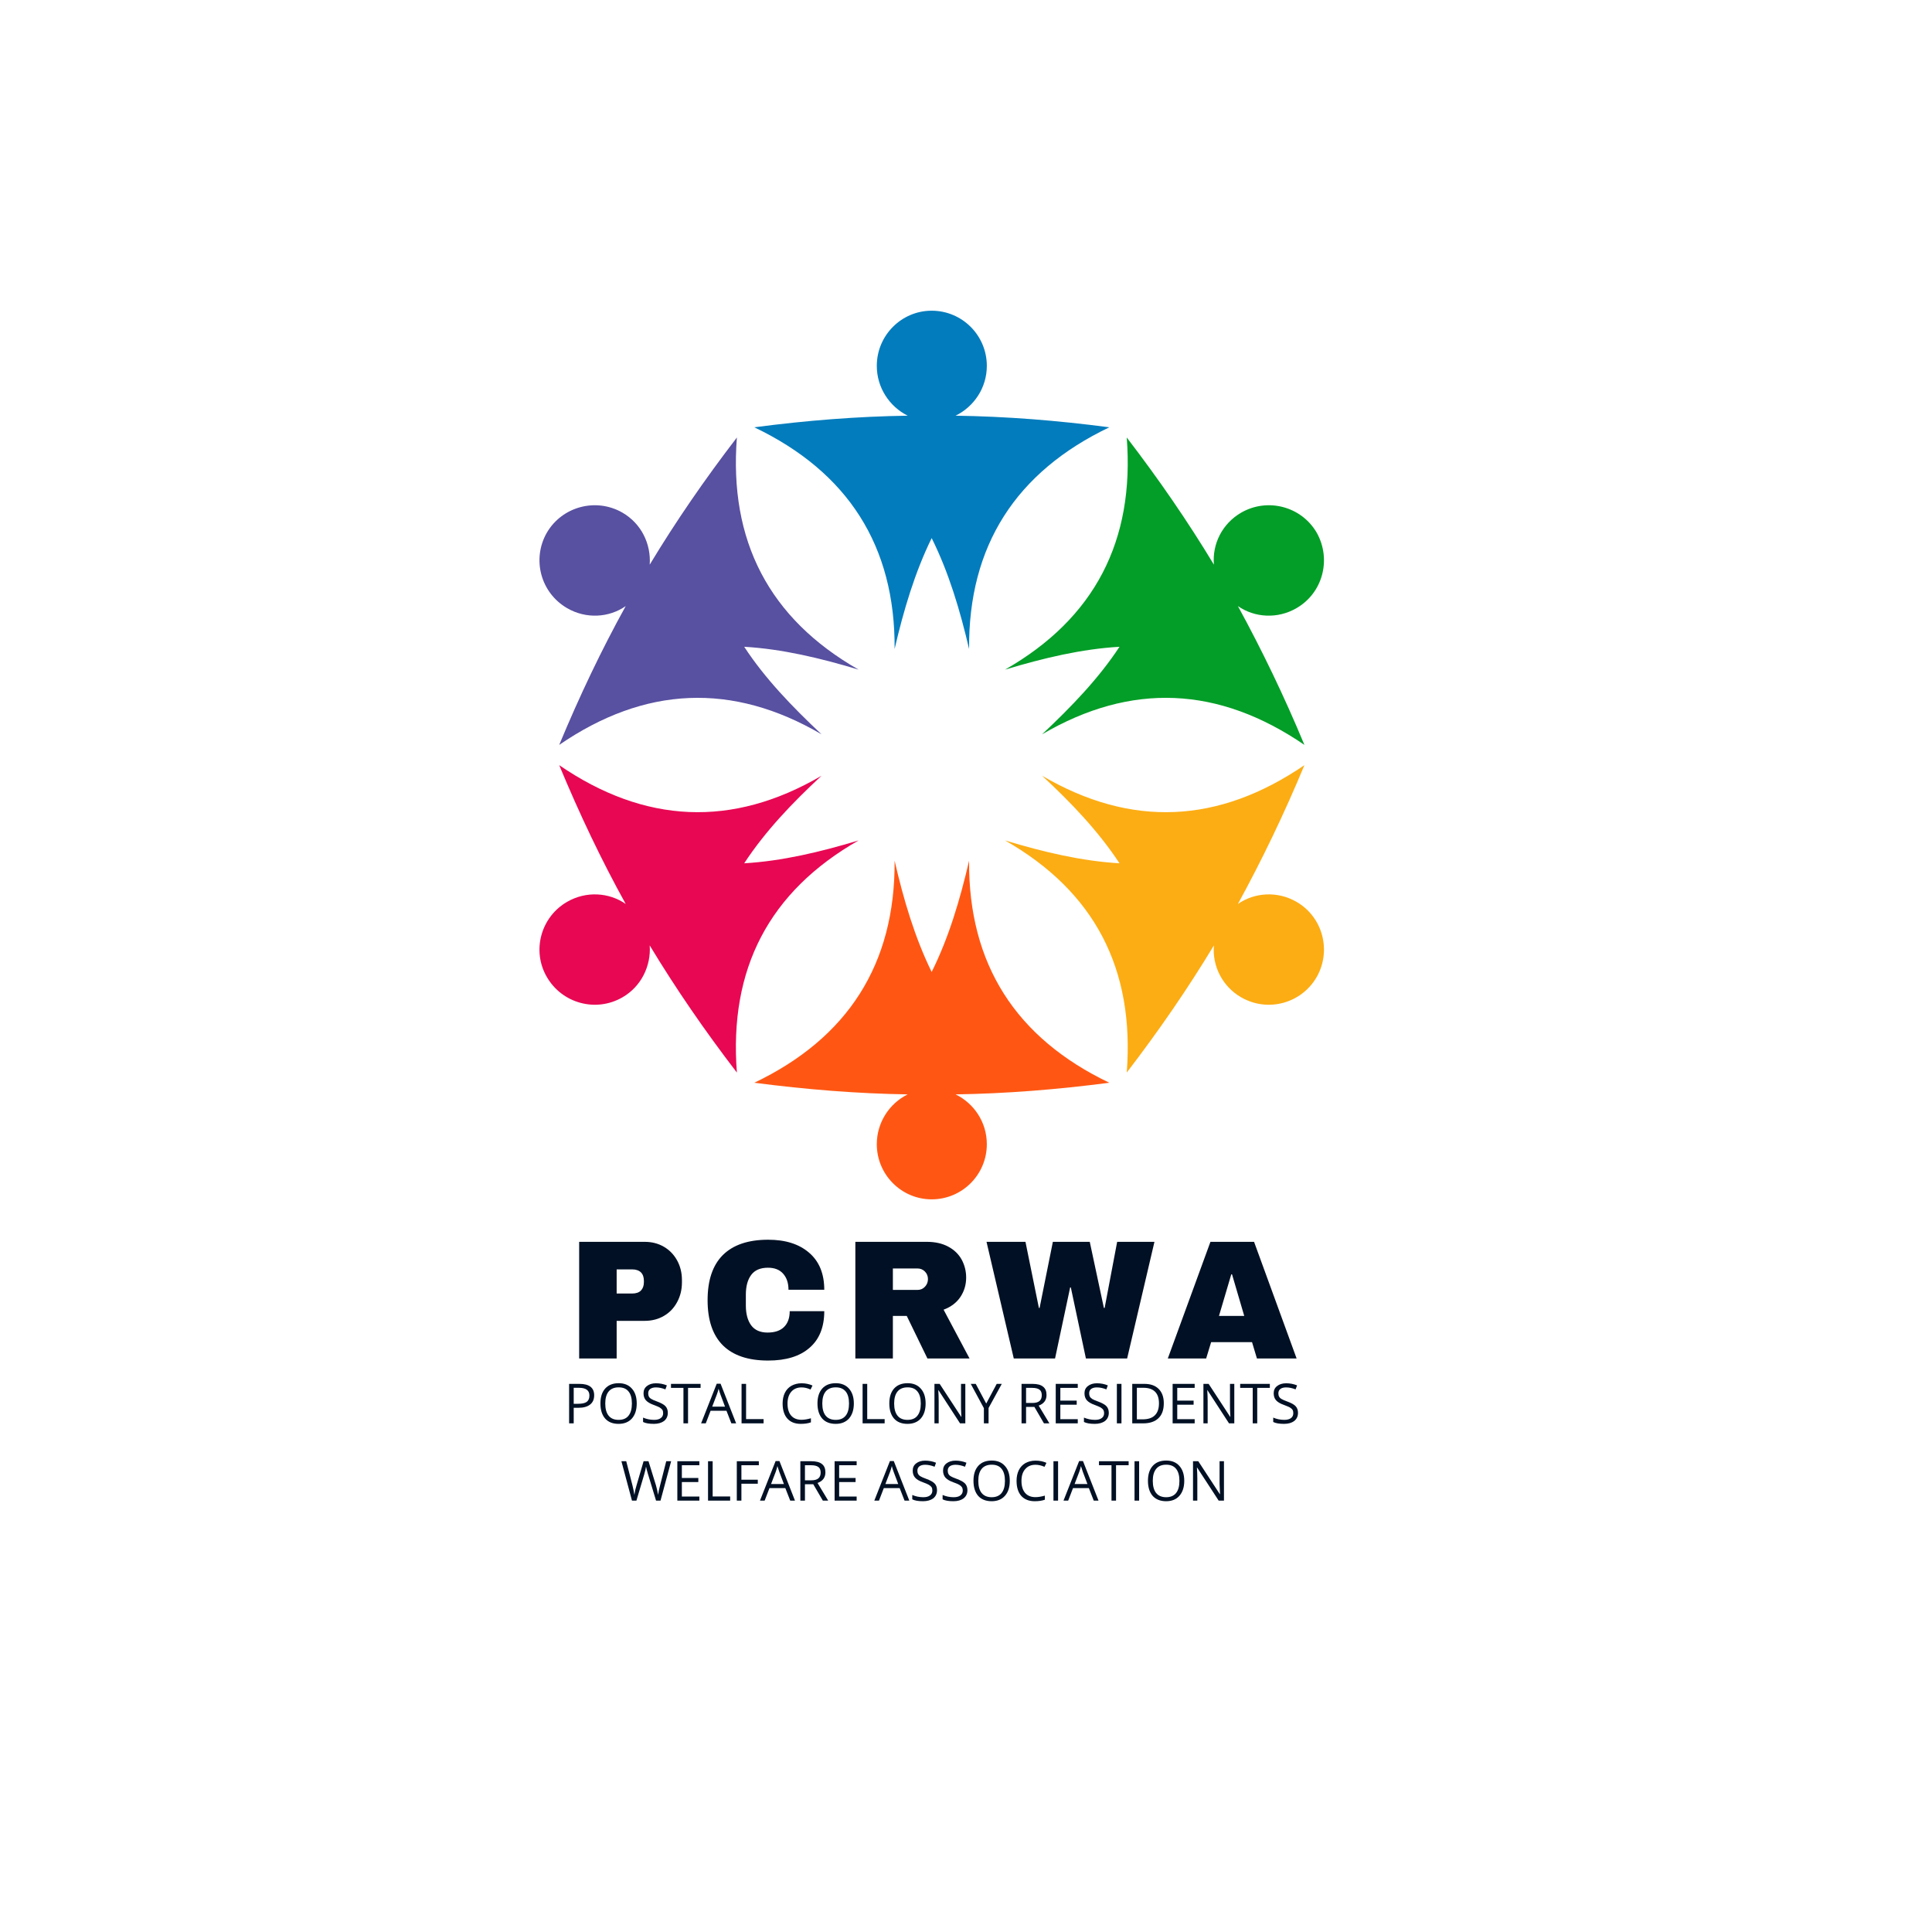 <?xml version="1.0" encoding="UTF-8"?>
<svg xmlns="http://www.w3.org/2000/svg" xmlns:xlink="http://www.w3.org/1999/xlink" width="100px" height="100px" viewBox="0 0 100 100" version="1.1">
<defs>
<clipPath id="clip1">
  <path d="M 39 16.082 L 57.602 16.082 L 57.602 33.602 L 39 33.602 Z M 39 16.082 "/>
</clipPath>
<clipPath id="clip2">
  <path d="M 52 22.398 L 68.531 22.398 L 68.531 38.668 L 52 38.668 Z M 52 22.398 "/>
</clipPath>
<clipPath id="clip3">
  <path d="M 52 39.465 L 68.531 39.465 L 68.531 55.734 L 52 55.734 Z M 52 39.465 "/>
</clipPath>
<clipPath id="clip4">
  <path d="M 39 44.535 L 57.602 44.535 L 57.602 62.082 L 39 62.082 Z M 39 44.535 "/>
</clipPath>
<clipPath id="clip5">
  <path d="M 27.93 39.465 L 44.535 39.465 L 44.535 55.734 L 27.93 55.734 Z M 27.93 39.465 "/>
</clipPath>
<clipPath id="clip6">
  <path d="M 27.93 22.398 L 44.535 22.398 L 44.535 38.668 L 27.93 38.668 Z M 27.93 22.398 "/>
</clipPath>
</defs>
<g id="surface1">
<g clip-path="url(#clip1)" clip-rule="nonzero">
<path style=" stroke:none;fill-rule:evenodd;fill:rgb(1.176%,48.627%,74.118%);fill-opacity:1;" d="M 39.043 22.117 C 43.879 24.43 46.34 28.246 46.305 33.59 C 46.773 31.574 47.355 29.621 48.223 27.852 C 49.105 29.621 49.688 31.574 50.16 33.59 C 50.121 28.246 52.586 24.43 57.418 22.117 C 54.691 21.758 52.074 21.555 49.461 21.516 C 50.422 21.043 51.078 20.066 51.078 18.938 C 51.078 17.359 49.801 16.082 48.223 16.082 C 46.66 16.082 45.383 17.359 45.383 18.938 C 45.383 20.066 46.039 21.043 46.98 21.516 C 44.387 21.555 41.77 21.758 39.043 22.117 Z M 39.043 22.117 "/>
</g>
<g clip-path="url(#clip2)" clip-rule="nonzero">
<path style=" stroke:none;fill-rule:evenodd;fill:rgb(0.784%,61.961%,15.294%);fill-opacity:1;" d="M 58.32 22.645 C 58.734 27.984 56.664 32.008 52.02 34.66 C 54.012 34.059 55.988 33.59 57.945 33.477 C 56.871 35.113 55.461 36.578 53.938 38.008 C 58.562 35.301 63.078 35.523 67.516 38.555 C 66.461 36.016 65.316 33.645 64.074 31.371 C 64.938 31.973 66.125 32.047 67.102 31.48 C 68.473 30.691 68.926 28.945 68.152 27.57 C 67.363 26.215 65.617 25.746 64.242 26.535 C 63.266 27.102 62.738 28.152 62.832 29.227 C 61.48 26.988 59.992 24.824 58.32 22.645 Z M 58.32 22.645 "/>
</g>
<g clip-path="url(#clip3)" clip-rule="nonzero">
<path style=" stroke:none;fill-rule:evenodd;fill:rgb(98.824%,67.843%,7.843%);fill-opacity:1;" d="M 67.516 39.605 C 63.078 42.633 58.562 42.859 53.938 40.152 C 55.461 41.562 56.871 43.047 57.945 44.684 C 55.988 44.57 54.012 44.102 52.02 43.5 C 56.664 46.152 58.734 50.156 58.32 55.516 C 59.992 53.336 61.48 51.172 62.832 48.934 C 62.738 49.988 63.266 51.059 64.242 51.621 C 65.617 52.414 67.363 51.941 68.152 50.57 C 68.926 49.215 68.473 47.465 67.102 46.676 C 66.125 46.113 64.938 46.188 64.074 46.789 C 65.316 44.516 66.461 42.145 67.516 39.605 Z M 67.516 39.605 "/>
</g>
<g clip-path="url(#clip4)" clip-rule="nonzero">
<path style=" stroke:none;fill-rule:evenodd;fill:rgb(100%,34.118%,7.451%);fill-opacity:1;" d="M 39.043 56.043 C 43.879 53.73 46.34 49.91 46.305 44.551 C 46.773 46.582 47.355 48.539 48.223 50.309 C 49.105 48.539 49.688 46.582 50.16 44.551 C 50.121 49.91 52.586 53.73 57.418 56.043 C 54.691 56.398 52.074 56.605 49.461 56.645 C 50.422 57.113 51.078 58.094 51.078 59.223 C 51.078 60.801 49.801 62.078 48.223 62.078 C 46.66 62.078 45.383 60.801 45.383 59.223 C 45.383 58.094 46.039 57.113 46.98 56.645 C 44.387 56.605 41.77 56.398 39.043 56.043 Z M 39.043 56.043 "/>
</g>
<g clip-path="url(#clip5)" clip-rule="nonzero">
<path style=" stroke:none;fill-rule:evenodd;fill:rgb(90.98%,2.745%,32.549%);fill-opacity:1;" d="M 28.945 39.605 C 33.367 42.633 37.898 42.859 42.523 40.152 C 41 41.562 39.59 43.047 38.52 44.684 C 40.473 44.57 42.449 44.102 44.441 43.5 C 39.797 46.152 37.727 50.156 38.141 55.516 C 36.469 53.336 34.98 51.172 33.629 48.934 C 33.703 49.988 33.195 51.059 32.219 51.621 C 30.848 52.414 29.098 51.941 28.305 50.57 C 27.516 49.215 27.988 47.465 29.359 46.676 C 30.336 46.113 31.523 46.188 32.387 46.789 C 31.129 44.516 30 42.145 28.945 39.605 Z M 28.945 39.605 "/>
</g>
<g clip-path="url(#clip6)" clip-rule="nonzero">
<path style=" stroke:none;fill-rule:evenodd;fill:rgb(34.51%,31.373%,63.137%);fill-opacity:1;" d="M 38.141 22.645 C 37.727 27.984 39.797 32.008 44.441 34.66 C 42.449 34.059 40.473 33.59 38.52 33.477 C 39.59 35.113 41 36.578 42.523 38.008 C 37.898 35.301 33.367 35.523 28.945 38.555 C 30 36.016 31.129 33.645 32.387 31.371 C 31.523 31.973 30.336 32.047 29.359 31.48 C 27.988 30.691 27.516 28.945 28.305 27.57 C 29.098 26.215 30.848 25.746 32.219 26.535 C 33.195 27.102 33.703 28.152 33.629 29.227 C 34.98 26.988 36.469 24.824 38.141 22.645 Z M 38.141 22.645 "/>
</g>
<path style=" stroke:none;fill-rule:nonzero;fill:rgb(0.392%,6.275%,14.118%);fill-opacity:1;" d="M 33.367 64.277 C 33.742 64.277 34.074 64.363 34.367 64.535 C 34.66 64.707 34.887 64.945 35.051 65.246 C 35.215 65.547 35.297 65.883 35.297 66.258 L 35.297 66.375 C 35.297 66.75 35.215 67.086 35.051 67.391 C 34.887 67.699 34.66 67.938 34.367 68.109 C 34.074 68.281 33.742 68.367 33.367 68.367 L 31.918 68.367 L 31.918 70.316 L 29.977 70.316 L 29.977 64.277 Z M 31.918 66.953 L 32.719 66.953 C 32.918 66.953 33.074 66.902 33.176 66.797 C 33.277 66.691 33.328 66.547 33.328 66.363 L 33.328 66.297 C 33.328 66.109 33.277 65.961 33.176 65.859 C 33.074 65.758 32.918 65.703 32.719 65.703 L 31.918 65.703 Z M 31.918 66.953 "/>
<path style=" stroke:none;fill-rule:nonzero;fill:rgb(0.392%,6.275%,14.118%);fill-opacity:1;" d="M 39.758 64.168 C 40.652 64.168 41.363 64.391 41.883 64.844 C 42.402 65.289 42.664 65.93 42.664 66.758 L 40.812 66.758 C 40.812 66.41 40.719 66.133 40.535 65.926 C 40.352 65.719 40.09 65.617 39.75 65.617 C 39.355 65.617 39.066 65.742 38.883 65.988 C 38.699 66.234 38.605 66.574 38.605 67.012 L 38.605 67.574 C 38.605 68.008 38.699 68.352 38.883 68.602 C 39.066 68.848 39.352 68.973 39.73 68.973 C 40.105 68.973 40.391 68.875 40.582 68.684 C 40.777 68.492 40.875 68.219 40.875 67.867 L 42.664 67.867 C 42.664 68.691 42.41 69.324 41.902 69.762 C 41.398 70.203 40.684 70.422 39.758 70.422 C 38.727 70.422 37.945 70.16 37.414 69.633 C 36.887 69.105 36.625 68.328 36.625 67.297 C 36.625 66.266 36.887 65.488 37.414 64.961 C 37.945 64.434 38.727 64.168 39.758 64.168 Z M 39.758 64.168 "/>
<path style=" stroke:none;fill-rule:nonzero;fill:rgb(0.392%,6.275%,14.118%);fill-opacity:1;" d="M 50.008 66.125 C 50.008 66.496 49.91 66.828 49.711 67.129 C 49.508 67.43 49.219 67.648 48.84 67.789 L 50.184 70.316 L 48.004 70.316 L 46.934 68.113 L 46.215 68.113 L 46.215 70.316 L 44.273 70.316 L 44.273 64.277 L 47.969 64.277 C 48.402 64.277 48.773 64.359 49.082 64.527 C 49.391 64.691 49.621 64.918 49.777 65.199 C 49.93 65.484 50.008 65.793 50.008 66.125 Z M 48.031 66.203 C 48.031 66.051 47.977 65.918 47.871 65.812 C 47.766 65.707 47.641 65.656 47.488 65.656 L 46.215 65.656 L 46.215 66.766 L 47.488 66.766 C 47.641 66.766 47.766 66.715 47.871 66.605 C 47.977 66.496 48.031 66.363 48.031 66.203 Z M 48.031 66.203 "/>
<path style=" stroke:none;fill-rule:nonzero;fill:rgb(0.392%,6.275%,14.118%);fill-opacity:1;" d="M 56.207 70.316 L 55.426 66.637 L 55.391 66.637 L 54.609 70.316 L 52.473 70.316 L 51.062 64.277 L 53.078 64.277 L 53.773 67.699 L 53.809 67.699 L 54.496 64.277 L 56.406 64.277 L 57.137 67.699 L 57.176 67.699 L 57.824 64.277 L 59.754 64.277 L 58.34 70.316 Z M 56.207 70.316 "/>
<path style=" stroke:none;fill-rule:nonzero;fill:rgb(0.392%,6.275%,14.118%);fill-opacity:1;" d="M 65.059 70.316 L 64.805 69.469 L 62.688 69.469 L 62.43 70.316 L 60.445 70.316 L 62.652 64.277 L 64.91 64.277 L 67.113 70.316 Z M 63.094 68.113 L 64.402 68.113 L 63.77 65.961 L 63.73 65.961 Z M 63.094 68.113 "/>
<path style=" stroke:none;fill-rule:nonzero;fill:rgb(0.392%,6.275%,14.118%);fill-opacity:1;" d="M 30.754 72.219 C 30.754 72.43 30.684 72.59 30.543 72.699 C 30.402 72.812 30.199 72.867 29.938 72.867 L 29.695 72.867 L 29.695 73.672 L 29.457 73.672 L 29.457 71.629 L 29.992 71.629 C 30.5 71.629 30.754 71.828 30.754 72.219 Z M 29.695 72.66 L 29.91 72.66 C 30.121 72.66 30.273 72.629 30.367 72.562 C 30.461 72.492 30.508 72.383 30.508 72.234 C 30.508 72.098 30.465 72 30.375 71.934 C 30.289 71.867 30.152 71.832 29.961 71.832 L 29.695 71.832 Z M 29.695 72.66 "/>
<path style=" stroke:none;fill-rule:nonzero;fill:rgb(0.392%,6.275%,14.118%);fill-opacity:1;" d="M 32.957 72.645 C 32.957 72.973 32.875 73.23 32.707 73.422 C 32.543 73.605 32.312 73.699 32.02 73.699 C 31.719 73.699 31.488 73.609 31.324 73.426 C 31.16 73.238 31.078 72.977 31.078 72.641 C 31.078 72.312 31.16 72.055 31.324 71.871 C 31.488 71.688 31.723 71.594 32.023 71.594 C 32.316 71.594 32.543 71.688 32.707 71.875 C 32.875 72.062 32.957 72.316 32.957 72.645 Z M 31.328 72.645 C 31.328 72.922 31.387 73.133 31.504 73.277 C 31.621 73.422 31.793 73.492 32.02 73.492 C 32.246 73.492 32.418 73.422 32.531 73.277 C 32.648 73.133 32.707 72.922 32.707 72.645 C 32.707 72.371 32.648 72.16 32.531 72.02 C 32.418 71.879 32.25 71.809 32.023 71.809 C 31.797 71.809 31.621 71.879 31.504 72.023 C 31.387 72.164 31.328 72.375 31.328 72.645 Z M 31.328 72.645 "/>
<path style=" stroke:none;fill-rule:nonzero;fill:rgb(0.392%,6.275%,14.118%);fill-opacity:1;" d="M 34.566 73.129 C 34.566 73.305 34.5 73.445 34.371 73.551 C 34.238 73.648 34.062 73.699 33.844 73.699 C 33.602 73.699 33.414 73.668 33.285 73.602 L 33.285 73.375 C 33.367 73.41 33.457 73.441 33.555 73.461 C 33.656 73.48 33.754 73.492 33.852 73.492 C 34.008 73.492 34.125 73.461 34.203 73.398 C 34.285 73.34 34.324 73.254 34.324 73.148 C 34.324 73.078 34.312 73.02 34.285 72.973 C 34.254 72.93 34.207 72.891 34.141 72.848 C 34.074 72.812 33.973 72.77 33.836 72.719 C 33.648 72.652 33.512 72.57 33.43 72.477 C 33.348 72.383 33.309 72.262 33.309 72.113 C 33.309 71.957 33.367 71.832 33.484 71.742 C 33.602 71.648 33.758 71.598 33.953 71.598 C 34.156 71.598 34.344 71.637 34.516 71.707 L 34.441 71.914 C 34.273 71.848 34.109 71.812 33.949 71.812 C 33.824 71.812 33.727 71.84 33.656 71.891 C 33.586 71.945 33.551 72.02 33.551 72.117 C 33.551 72.188 33.562 72.242 33.586 72.289 C 33.613 72.336 33.656 72.379 33.719 72.414 C 33.781 72.453 33.875 72.492 34.004 72.539 C 34.219 72.617 34.363 72.699 34.445 72.785 C 34.527 72.875 34.566 72.988 34.566 73.129 Z M 34.566 73.129 "/>
<path style=" stroke:none;fill-rule:nonzero;fill:rgb(0.392%,6.275%,14.118%);fill-opacity:1;" d="M 35.613 73.672 L 35.375 73.672 L 35.375 71.836 L 34.73 71.836 L 34.73 71.629 L 36.262 71.629 L 36.262 71.836 L 35.613 71.836 Z M 35.613 73.672 "/>
<path style=" stroke:none;fill-rule:nonzero;fill:rgb(0.392%,6.275%,14.118%);fill-opacity:1;" d="M 37.855 73.672 L 37.602 73.02 L 36.781 73.02 L 36.531 73.672 L 36.289 73.672 L 37.098 71.621 L 37.297 71.621 L 38.102 73.672 Z M 37.527 72.809 L 37.289 72.176 C 37.258 72.094 37.227 71.996 37.195 71.879 C 37.176 71.969 37.145 72.066 37.105 72.176 L 36.863 72.809 Z M 37.527 72.809 "/>
<path style=" stroke:none;fill-rule:nonzero;fill:rgb(0.392%,6.275%,14.118%);fill-opacity:1;" d="M 38.383 73.672 L 38.383 71.629 L 38.617 71.629 L 38.617 73.453 L 39.523 73.453 L 39.523 73.672 Z M 38.383 73.672 "/>
<path style=" stroke:none;fill-rule:nonzero;fill:rgb(0.392%,6.275%,14.118%);fill-opacity:1;" d="M 41.488 71.812 C 41.266 71.812 41.086 71.887 40.957 72.035 C 40.828 72.184 40.762 72.391 40.762 72.648 C 40.762 72.914 40.824 73.125 40.949 73.27 C 41.074 73.414 41.254 73.488 41.488 73.488 C 41.629 73.488 41.789 73.461 41.973 73.41 L 41.973 73.621 C 41.832 73.672 41.656 73.699 41.449 73.699 C 41.148 73.699 40.918 73.609 40.754 73.426 C 40.59 73.242 40.508 72.98 40.508 72.645 C 40.508 72.434 40.547 72.25 40.625 72.09 C 40.703 71.934 40.816 71.812 40.965 71.727 C 41.117 71.645 41.289 71.598 41.492 71.598 C 41.703 71.598 41.891 71.641 42.055 71.715 L 41.953 71.922 C 41.797 71.848 41.641 71.812 41.488 71.812 Z M 41.488 71.812 "/>
<path style=" stroke:none;fill-rule:nonzero;fill:rgb(0.392%,6.275%,14.118%);fill-opacity:1;" d="M 44.195 72.645 C 44.195 72.973 44.109 73.23 43.945 73.422 C 43.777 73.605 43.551 73.699 43.258 73.699 C 42.957 73.699 42.723 73.609 42.559 73.426 C 42.395 73.238 42.312 72.977 42.312 72.641 C 42.312 72.312 42.395 72.055 42.559 71.871 C 42.723 71.688 42.957 71.594 43.262 71.594 C 43.551 71.594 43.777 71.688 43.945 71.875 C 44.109 72.062 44.195 72.316 44.195 72.645 Z M 42.562 72.645 C 42.562 72.922 42.621 73.133 42.738 73.277 C 42.859 73.422 43.031 73.492 43.258 73.492 C 43.484 73.492 43.652 73.422 43.77 73.277 C 43.887 73.133 43.945 72.922 43.945 72.645 C 43.945 72.371 43.887 72.16 43.77 72.02 C 43.652 71.879 43.484 71.809 43.262 71.809 C 43.031 71.809 42.859 71.879 42.738 72.023 C 42.621 72.164 42.562 72.375 42.562 72.645 Z M 42.562 72.645 "/>
<path style=" stroke:none;fill-rule:nonzero;fill:rgb(0.392%,6.275%,14.118%);fill-opacity:1;" d="M 44.648 73.672 L 44.648 71.629 L 44.887 71.629 L 44.887 73.453 L 45.789 73.453 L 45.789 73.672 Z M 44.648 73.672 "/>
<path style=" stroke:none;fill-rule:nonzero;fill:rgb(0.392%,6.275%,14.118%);fill-opacity:1;" d="M 47.91 72.645 C 47.91 72.973 47.828 73.23 47.66 73.422 C 47.496 73.605 47.266 73.699 46.973 73.699 C 46.672 73.699 46.441 73.609 46.277 73.426 C 46.113 73.238 46.031 72.977 46.031 72.641 C 46.031 72.312 46.113 72.055 46.277 71.871 C 46.441 71.688 46.676 71.594 46.977 71.594 C 47.27 71.594 47.496 71.688 47.66 71.875 C 47.828 72.062 47.91 72.316 47.91 72.645 Z M 46.281 72.645 C 46.281 72.922 46.34 73.133 46.457 73.277 C 46.574 73.422 46.746 73.492 46.973 73.492 C 47.199 73.492 47.371 73.422 47.484 73.277 C 47.602 73.133 47.66 72.922 47.66 72.645 C 47.66 72.371 47.602 72.16 47.484 72.02 C 47.371 71.879 47.203 71.809 46.977 71.809 C 46.75 71.809 46.574 71.879 46.457 72.023 C 46.34 72.164 46.281 72.375 46.281 72.645 Z M 46.281 72.645 "/>
<path style=" stroke:none;fill-rule:nonzero;fill:rgb(0.392%,6.275%,14.118%);fill-opacity:1;" d="M 49.965 73.672 L 49.691 73.672 L 48.574 71.953 L 48.566 71.953 C 48.578 72.156 48.586 72.34 48.586 72.508 L 48.586 73.672 L 48.367 73.672 L 48.367 71.629 L 48.637 71.629 L 49.75 73.332 L 49.762 73.332 C 49.758 73.309 49.754 73.227 49.75 73.09 C 49.742 72.957 49.742 72.859 49.742 72.801 L 49.742 71.629 L 49.965 71.629 Z M 49.965 73.672 "/>
<path style=" stroke:none;fill-rule:nonzero;fill:rgb(0.392%,6.275%,14.118%);fill-opacity:1;" d="M 51.047 72.648 L 51.59 71.629 L 51.852 71.629 L 51.168 72.879 L 51.168 73.672 L 50.926 73.672 L 50.926 72.887 L 50.246 71.629 L 50.504 71.629 Z M 51.047 72.648 "/>
<path style=" stroke:none;fill-rule:nonzero;fill:rgb(0.392%,6.275%,14.118%);fill-opacity:1;" d="M 53.109 72.82 L 53.109 73.672 L 52.875 73.672 L 52.875 71.629 L 53.438 71.629 C 53.688 71.629 53.871 71.676 53.988 71.773 C 54.109 71.867 54.168 72.012 54.168 72.203 C 54.168 72.473 54.031 72.656 53.762 72.754 L 54.316 73.672 L 54.035 73.672 L 53.539 72.82 Z M 53.109 72.617 L 53.441 72.617 C 53.605 72.617 53.727 72.582 53.805 72.516 C 53.883 72.449 53.922 72.348 53.922 72.215 C 53.922 72.082 53.883 71.984 53.801 71.926 C 53.723 71.867 53.598 71.836 53.422 71.836 L 53.109 71.836 Z M 53.109 72.617 "/>
<path style=" stroke:none;fill-rule:nonzero;fill:rgb(0.392%,6.275%,14.118%);fill-opacity:1;" d="M 55.785 73.672 L 54.645 73.672 L 54.645 71.629 L 55.785 71.629 L 55.785 71.836 L 54.883 71.836 L 54.883 72.496 L 55.73 72.496 L 55.73 72.707 L 54.883 72.707 L 54.883 73.457 L 55.785 73.457 Z M 55.785 73.672 "/>
<path style=" stroke:none;fill-rule:nonzero;fill:rgb(0.392%,6.275%,14.118%);fill-opacity:1;" d="M 57.391 73.129 C 57.391 73.305 57.324 73.445 57.195 73.551 C 57.062 73.648 56.887 73.699 56.664 73.699 C 56.422 73.699 56.238 73.668 56.105 73.602 L 56.105 73.375 C 56.191 73.41 56.281 73.441 56.379 73.461 C 56.477 73.48 56.574 73.492 56.672 73.492 C 56.832 73.492 56.949 73.461 57.027 73.398 C 57.109 73.34 57.148 73.254 57.148 73.148 C 57.148 73.078 57.133 73.02 57.105 72.973 C 57.078 72.93 57.031 72.891 56.965 72.848 C 56.898 72.812 56.797 72.77 56.66 72.719 C 56.473 72.652 56.336 72.57 56.254 72.477 C 56.172 72.383 56.133 72.262 56.133 72.113 C 56.133 71.957 56.191 71.832 56.309 71.742 C 56.426 71.648 56.582 71.598 56.777 71.598 C 56.98 71.598 57.168 71.637 57.34 71.707 L 57.266 71.914 C 57.094 71.848 56.934 71.812 56.773 71.812 C 56.648 71.812 56.551 71.84 56.477 71.891 C 56.406 71.945 56.375 72.02 56.375 72.117 C 56.375 72.188 56.387 72.242 56.41 72.289 C 56.438 72.336 56.48 72.379 56.539 72.414 C 56.605 72.453 56.699 72.492 56.828 72.539 C 57.043 72.617 57.188 72.699 57.27 72.785 C 57.352 72.875 57.391 72.988 57.391 73.129 Z M 57.391 73.129 "/>
<path style=" stroke:none;fill-rule:nonzero;fill:rgb(0.392%,6.275%,14.118%);fill-opacity:1;" d="M 57.809 73.672 L 57.809 71.629 L 58.047 71.629 L 58.047 73.672 Z M 57.809 73.672 "/>
<path style=" stroke:none;fill-rule:nonzero;fill:rgb(0.392%,6.275%,14.118%);fill-opacity:1;" d="M 60.238 72.629 C 60.238 72.969 60.148 73.227 59.965 73.402 C 59.781 73.582 59.516 73.672 59.172 73.672 L 58.605 73.672 L 58.605 71.629 L 59.234 71.629 C 59.551 71.629 59.797 71.715 59.973 71.891 C 60.148 72.066 60.238 72.312 60.238 72.629 Z M 59.988 72.637 C 59.988 72.371 59.922 72.172 59.785 72.035 C 59.652 71.902 59.453 71.832 59.191 71.832 L 58.844 71.832 L 58.844 73.465 L 59.137 73.465 C 59.418 73.465 59.633 73.398 59.773 73.258 C 59.918 73.117 59.988 72.91 59.988 72.637 Z M 59.988 72.637 "/>
<path style=" stroke:none;fill-rule:nonzero;fill:rgb(0.392%,6.275%,14.118%);fill-opacity:1;" d="M 61.836 73.672 L 60.695 73.672 L 60.695 71.629 L 61.836 71.629 L 61.836 71.836 L 60.934 71.836 L 60.934 72.496 L 61.781 72.496 L 61.781 72.707 L 60.934 72.707 L 60.934 73.457 L 61.836 73.457 Z M 61.836 73.672 "/>
<path style=" stroke:none;fill-rule:nonzero;fill:rgb(0.392%,6.275%,14.118%);fill-opacity:1;" d="M 63.887 73.672 L 63.613 73.672 L 62.496 71.953 L 62.488 71.953 C 62.5 72.156 62.508 72.34 62.508 72.508 L 62.508 73.672 L 62.289 73.672 L 62.289 71.629 L 62.559 71.629 L 63.672 73.332 L 63.684 73.332 C 63.68 73.309 63.676 73.227 63.672 73.09 C 63.664 72.957 63.664 72.859 63.664 72.801 L 63.664 71.629 L 63.887 71.629 Z M 63.887 73.672 "/>
<path style=" stroke:none;fill-rule:nonzero;fill:rgb(0.392%,6.275%,14.118%);fill-opacity:1;" d="M 65.074 73.672 L 64.84 73.672 L 64.84 71.836 L 64.191 71.836 L 64.191 71.629 L 65.727 71.629 L 65.727 71.836 L 65.074 71.836 Z M 65.074 73.672 "/>
<path style=" stroke:none;fill-rule:nonzero;fill:rgb(0.392%,6.275%,14.118%);fill-opacity:1;" d="M 67.184 73.129 C 67.184 73.305 67.121 73.445 66.988 73.551 C 66.859 73.648 66.684 73.699 66.461 73.699 C 66.219 73.699 66.031 73.668 65.902 73.602 L 65.902 73.375 C 65.984 73.41 66.074 73.441 66.172 73.461 C 66.273 73.48 66.371 73.492 66.469 73.492 C 66.625 73.492 66.746 73.461 66.824 73.398 C 66.902 73.34 66.941 73.254 66.941 73.148 C 66.941 73.078 66.93 73.02 66.902 72.973 C 66.875 72.93 66.828 72.891 66.762 72.848 C 66.691 72.812 66.59 72.77 66.457 72.719 C 66.266 72.652 66.129 72.57 66.047 72.477 C 65.965 72.383 65.926 72.262 65.926 72.113 C 65.926 71.957 65.984 71.832 66.102 71.742 C 66.219 71.648 66.379 71.598 66.574 71.598 C 66.773 71.598 66.961 71.637 67.137 71.707 L 67.059 71.914 C 66.891 71.848 66.727 71.812 66.566 71.812 C 66.441 71.812 66.344 71.84 66.273 71.891 C 66.203 71.945 66.168 72.02 66.168 72.117 C 66.168 72.188 66.18 72.242 66.207 72.289 C 66.23 72.336 66.273 72.379 66.336 72.414 C 66.398 72.453 66.496 72.492 66.621 72.539 C 66.836 72.617 66.984 72.699 67.062 72.785 C 67.145 72.875 67.184 72.988 67.184 73.129 Z M 67.184 73.129 "/>
<path style=" stroke:none;fill-rule:nonzero;fill:rgb(0.392%,6.275%,14.118%);fill-opacity:1;" d="M 34.188 77.672 L 33.957 77.672 L 33.543 76.309 C 33.523 76.246 33.5 76.168 33.477 76.078 C 33.453 75.984 33.441 75.93 33.438 75.91 C 33.418 76.035 33.387 76.168 33.344 76.316 L 32.941 77.672 L 32.711 77.672 L 32.164 75.633 L 32.414 75.633 L 32.738 76.891 C 32.781 77.07 32.816 77.23 32.836 77.375 C 32.859 77.203 32.898 77.035 32.949 76.875 L 33.312 75.633 L 33.566 75.633 L 33.953 76.883 C 33.996 77.027 34.031 77.191 34.062 77.375 C 34.082 77.242 34.113 77.078 34.164 76.891 L 34.484 75.633 L 34.738 75.633 Z M 34.188 77.672 "/>
<path style=" stroke:none;fill-rule:nonzero;fill:rgb(0.392%,6.275%,14.118%);fill-opacity:1;" d="M 36.199 77.672 L 35.059 77.672 L 35.059 75.633 L 36.199 75.633 L 36.199 75.84 L 35.293 75.84 L 35.293 76.5 L 36.145 76.5 L 36.145 76.711 L 35.293 76.711 L 35.293 77.461 L 36.199 77.461 Z M 36.199 77.672 "/>
<path style=" stroke:none;fill-rule:nonzero;fill:rgb(0.392%,6.275%,14.118%);fill-opacity:1;" d="M 36.648 77.672 L 36.648 75.633 L 36.887 75.633 L 36.887 77.457 L 37.793 77.457 L 37.793 77.672 Z M 36.648 77.672 "/>
<path style=" stroke:none;fill-rule:nonzero;fill:rgb(0.392%,6.275%,14.118%);fill-opacity:1;" d="M 38.375 77.672 L 38.137 77.672 L 38.137 75.633 L 39.277 75.633 L 39.277 75.84 L 38.375 75.84 L 38.375 76.59 L 39.223 76.59 L 39.223 76.797 L 38.375 76.797 Z M 38.375 77.672 "/>
<path style=" stroke:none;fill-rule:nonzero;fill:rgb(0.392%,6.275%,14.118%);fill-opacity:1;" d="M 40.902 77.672 L 40.648 77.023 L 39.828 77.023 L 39.578 77.672 L 39.336 77.672 L 40.145 75.625 L 40.344 75.625 L 41.148 77.672 Z M 40.574 76.812 L 40.336 76.18 C 40.305 76.098 40.273 76 40.238 75.883 C 40.219 75.973 40.191 76.07 40.152 76.18 L 39.91 76.812 Z M 40.574 76.812 "/>
<path style=" stroke:none;fill-rule:nonzero;fill:rgb(0.392%,6.275%,14.118%);fill-opacity:1;" d="M 41.664 76.824 L 41.664 77.672 L 41.426 77.672 L 41.426 75.633 L 41.988 75.633 C 42.238 75.633 42.426 75.68 42.543 75.777 C 42.664 75.871 42.723 76.016 42.723 76.207 C 42.723 76.477 42.586 76.66 42.316 76.758 L 42.867 77.672 L 42.59 77.672 L 42.094 76.824 Z M 41.664 76.621 L 41.992 76.621 C 42.16 76.621 42.281 76.586 42.359 76.52 C 42.438 76.453 42.477 76.352 42.477 76.219 C 42.477 76.086 42.438 75.984 42.355 75.93 C 42.277 75.871 42.152 75.84 41.977 75.84 L 41.664 75.84 Z M 41.664 76.621 "/>
<path style=" stroke:none;fill-rule:nonzero;fill:rgb(0.392%,6.275%,14.118%);fill-opacity:1;" d="M 44.34 77.672 L 43.199 77.672 L 43.199 75.633 L 44.34 75.633 L 44.34 75.84 L 43.434 75.84 L 43.434 76.5 L 44.285 76.5 L 44.285 76.711 L 43.434 76.711 L 43.434 77.461 L 44.34 77.461 Z M 44.34 77.672 "/>
<path style=" stroke:none;fill-rule:nonzero;fill:rgb(0.392%,6.275%,14.118%);fill-opacity:1;" d="M 46.82 77.672 L 46.566 77.023 L 45.746 77.023 L 45.496 77.672 L 45.254 77.672 L 46.062 75.625 L 46.262 75.625 L 47.066 77.672 Z M 46.492 76.812 L 46.254 76.18 C 46.223 76.098 46.191 76 46.16 75.883 C 46.141 75.973 46.109 76.07 46.07 76.18 L 45.828 76.812 Z M 46.492 76.812 "/>
<path style=" stroke:none;fill-rule:nonzero;fill:rgb(0.392%,6.275%,14.118%);fill-opacity:1;" d="M 48.5 77.133 C 48.5 77.309 48.434 77.449 48.305 77.555 C 48.172 77.652 47.996 77.703 47.777 77.703 C 47.535 77.703 47.348 77.672 47.219 77.605 L 47.219 77.379 C 47.301 77.414 47.391 77.445 47.488 77.465 C 47.59 77.484 47.688 77.496 47.785 77.496 C 47.941 77.496 48.059 77.465 48.137 77.402 C 48.219 77.344 48.258 77.258 48.258 77.152 C 48.258 77.082 48.246 77.023 48.219 76.977 C 48.188 76.934 48.141 76.891 48.074 76.852 C 48.008 76.812 47.906 76.773 47.773 76.723 C 47.582 76.656 47.445 76.574 47.363 76.48 C 47.281 76.387 47.242 76.266 47.242 76.117 C 47.242 75.961 47.301 75.836 47.418 75.746 C 47.535 75.652 47.695 75.602 47.887 75.602 C 48.09 75.602 48.277 75.641 48.449 75.711 L 48.375 75.918 C 48.207 75.852 48.043 75.816 47.883 75.816 C 47.758 75.816 47.66 75.844 47.59 75.895 C 47.52 75.949 47.484 76.023 47.484 76.121 C 47.484 76.188 47.496 76.246 47.523 76.293 C 47.547 76.34 47.59 76.383 47.652 76.418 C 47.715 76.457 47.809 76.496 47.938 76.543 C 48.152 76.621 48.297 76.703 48.379 76.789 C 48.461 76.875 48.5 76.992 48.5 77.133 Z M 48.5 77.133 "/>
<path style=" stroke:none;fill-rule:nonzero;fill:rgb(0.392%,6.275%,14.118%);fill-opacity:1;" d="M 50.074 77.133 C 50.074 77.309 50.008 77.449 49.875 77.555 C 49.746 77.652 49.57 77.703 49.348 77.703 C 49.105 77.703 48.918 77.672 48.789 77.605 L 48.789 77.379 C 48.871 77.414 48.961 77.445 49.059 77.465 C 49.16 77.484 49.258 77.496 49.355 77.496 C 49.516 77.496 49.633 77.465 49.711 77.402 C 49.789 77.344 49.832 77.258 49.832 77.152 C 49.832 77.082 49.816 77.023 49.789 76.977 C 49.762 76.934 49.715 76.891 49.648 76.852 C 49.582 76.812 49.48 76.773 49.344 76.723 C 49.152 76.656 49.02 76.574 48.934 76.48 C 48.855 76.387 48.812 76.266 48.812 76.117 C 48.812 75.961 48.871 75.836 48.988 75.746 C 49.109 75.652 49.266 75.602 49.461 75.602 C 49.66 75.602 49.848 75.641 50.023 75.711 L 49.949 75.918 C 49.777 75.852 49.613 75.816 49.457 75.816 C 49.332 75.816 49.23 75.844 49.16 75.895 C 49.09 75.949 49.055 76.023 49.055 76.121 C 49.055 76.188 49.066 76.246 49.094 76.293 C 49.117 76.34 49.16 76.383 49.223 76.418 C 49.285 76.457 49.383 76.496 49.512 76.543 C 49.723 76.621 49.871 76.703 49.953 76.789 C 50.031 76.875 50.074 76.992 50.074 77.133 Z M 50.074 77.133 "/>
<path style=" stroke:none;fill-rule:nonzero;fill:rgb(0.392%,6.275%,14.118%);fill-opacity:1;" d="M 52.266 76.648 C 52.266 76.977 52.184 77.234 52.016 77.422 C 51.852 77.609 51.621 77.703 51.328 77.703 C 51.027 77.703 50.797 77.609 50.633 77.43 C 50.469 77.242 50.387 76.98 50.387 76.645 C 50.387 76.312 50.469 76.059 50.633 75.875 C 50.797 75.691 51.027 75.598 51.332 75.598 C 51.625 75.598 51.852 75.691 52.016 75.879 C 52.184 76.062 52.266 76.32 52.266 76.648 Z M 50.637 76.648 C 50.637 76.926 50.695 77.137 50.812 77.281 C 50.93 77.422 51.102 77.496 51.328 77.496 C 51.555 77.496 51.727 77.422 51.84 77.281 C 51.957 77.137 52.016 76.926 52.016 76.648 C 52.016 76.375 51.957 76.164 51.84 76.023 C 51.727 75.883 51.559 75.812 51.332 75.812 C 51.105 75.812 50.93 75.883 50.812 76.027 C 50.695 76.168 50.637 76.375 50.637 76.648 Z M 50.637 76.648 "/>
<path style=" stroke:none;fill-rule:nonzero;fill:rgb(0.392%,6.275%,14.118%);fill-opacity:1;" d="M 53.594 75.816 C 53.371 75.816 53.195 75.891 53.066 76.039 C 52.934 76.188 52.871 76.391 52.871 76.652 C 52.871 76.918 52.934 77.125 53.059 77.273 C 53.184 77.418 53.363 77.492 53.594 77.492 C 53.738 77.492 53.898 77.465 54.082 77.414 L 54.082 77.625 C 53.941 77.676 53.766 77.703 53.559 77.703 C 53.258 77.703 53.027 77.609 52.863 77.43 C 52.699 77.246 52.617 76.984 52.617 76.648 C 52.617 76.438 52.656 76.254 52.734 76.094 C 52.812 75.938 52.926 75.816 53.074 75.73 C 53.227 75.648 53.398 75.602 53.602 75.602 C 53.812 75.602 54 75.641 54.164 75.719 L 54.062 75.922 C 53.906 75.852 53.75 75.816 53.594 75.816 Z M 53.594 75.816 "/>
<path style=" stroke:none;fill-rule:nonzero;fill:rgb(0.392%,6.275%,14.118%);fill-opacity:1;" d="M 54.527 77.672 L 54.527 75.633 L 54.766 75.633 L 54.766 77.672 Z M 54.527 77.672 "/>
<path style=" stroke:none;fill-rule:nonzero;fill:rgb(0.392%,6.275%,14.118%);fill-opacity:1;" d="M 56.613 77.672 L 56.359 77.023 L 55.539 77.023 L 55.289 77.672 L 55.047 77.672 L 55.855 75.625 L 56.055 75.625 L 56.859 77.672 Z M 56.285 76.812 L 56.047 76.18 C 56.016 76.098 55.984 76 55.949 75.883 C 55.93 75.973 55.902 76.07 55.863 76.18 L 55.621 76.812 Z M 56.285 76.812 "/>
<path style=" stroke:none;fill-rule:nonzero;fill:rgb(0.392%,6.275%,14.118%);fill-opacity:1;" d="M 57.766 77.672 L 57.531 77.672 L 57.531 75.84 L 56.883 75.84 L 56.883 75.633 L 58.418 75.633 L 58.418 75.84 L 57.766 75.84 Z M 57.766 77.672 "/>
<path style=" stroke:none;fill-rule:nonzero;fill:rgb(0.392%,6.275%,14.118%);fill-opacity:1;" d="M 58.723 77.672 L 58.723 75.633 L 58.961 75.633 L 58.961 77.672 Z M 58.723 77.672 "/>
<path style=" stroke:none;fill-rule:nonzero;fill:rgb(0.392%,6.275%,14.118%);fill-opacity:1;" d="M 61.297 76.648 C 61.297 76.977 61.211 77.234 61.047 77.422 C 60.883 77.609 60.652 77.703 60.359 77.703 C 60.059 77.703 59.828 77.609 59.664 77.43 C 59.5 77.242 59.418 76.98 59.418 76.645 C 59.418 76.312 59.5 76.059 59.664 75.875 C 59.828 75.691 60.059 75.598 60.363 75.598 C 60.656 75.598 60.883 75.691 61.047 75.879 C 61.211 76.062 61.297 76.32 61.297 76.648 Z M 59.668 76.648 C 59.668 76.926 59.727 77.137 59.844 77.281 C 59.961 77.422 60.133 77.496 60.359 77.496 C 60.586 77.496 60.758 77.422 60.871 77.281 C 60.988 77.137 61.047 76.926 61.047 76.648 C 61.047 76.375 60.988 76.164 60.871 76.023 C 60.758 75.883 60.586 75.812 60.363 75.812 C 60.133 75.812 59.961 75.883 59.844 76.027 C 59.727 76.168 59.668 76.375 59.668 76.648 Z M 59.668 76.648 "/>
<path style=" stroke:none;fill-rule:nonzero;fill:rgb(0.392%,6.275%,14.118%);fill-opacity:1;" d="M 63.352 77.672 L 63.078 77.672 L 61.961 75.957 L 61.953 75.957 C 61.965 76.16 61.973 76.344 61.973 76.512 L 61.973 77.672 L 61.75 77.672 L 61.75 75.633 L 62.023 75.633 L 63.137 77.336 L 63.148 77.336 C 63.145 77.312 63.141 77.23 63.137 77.094 C 63.129 76.961 63.125 76.859 63.125 76.805 L 63.125 75.633 L 63.352 75.633 Z M 63.352 77.672 "/>
</g>
</svg>
